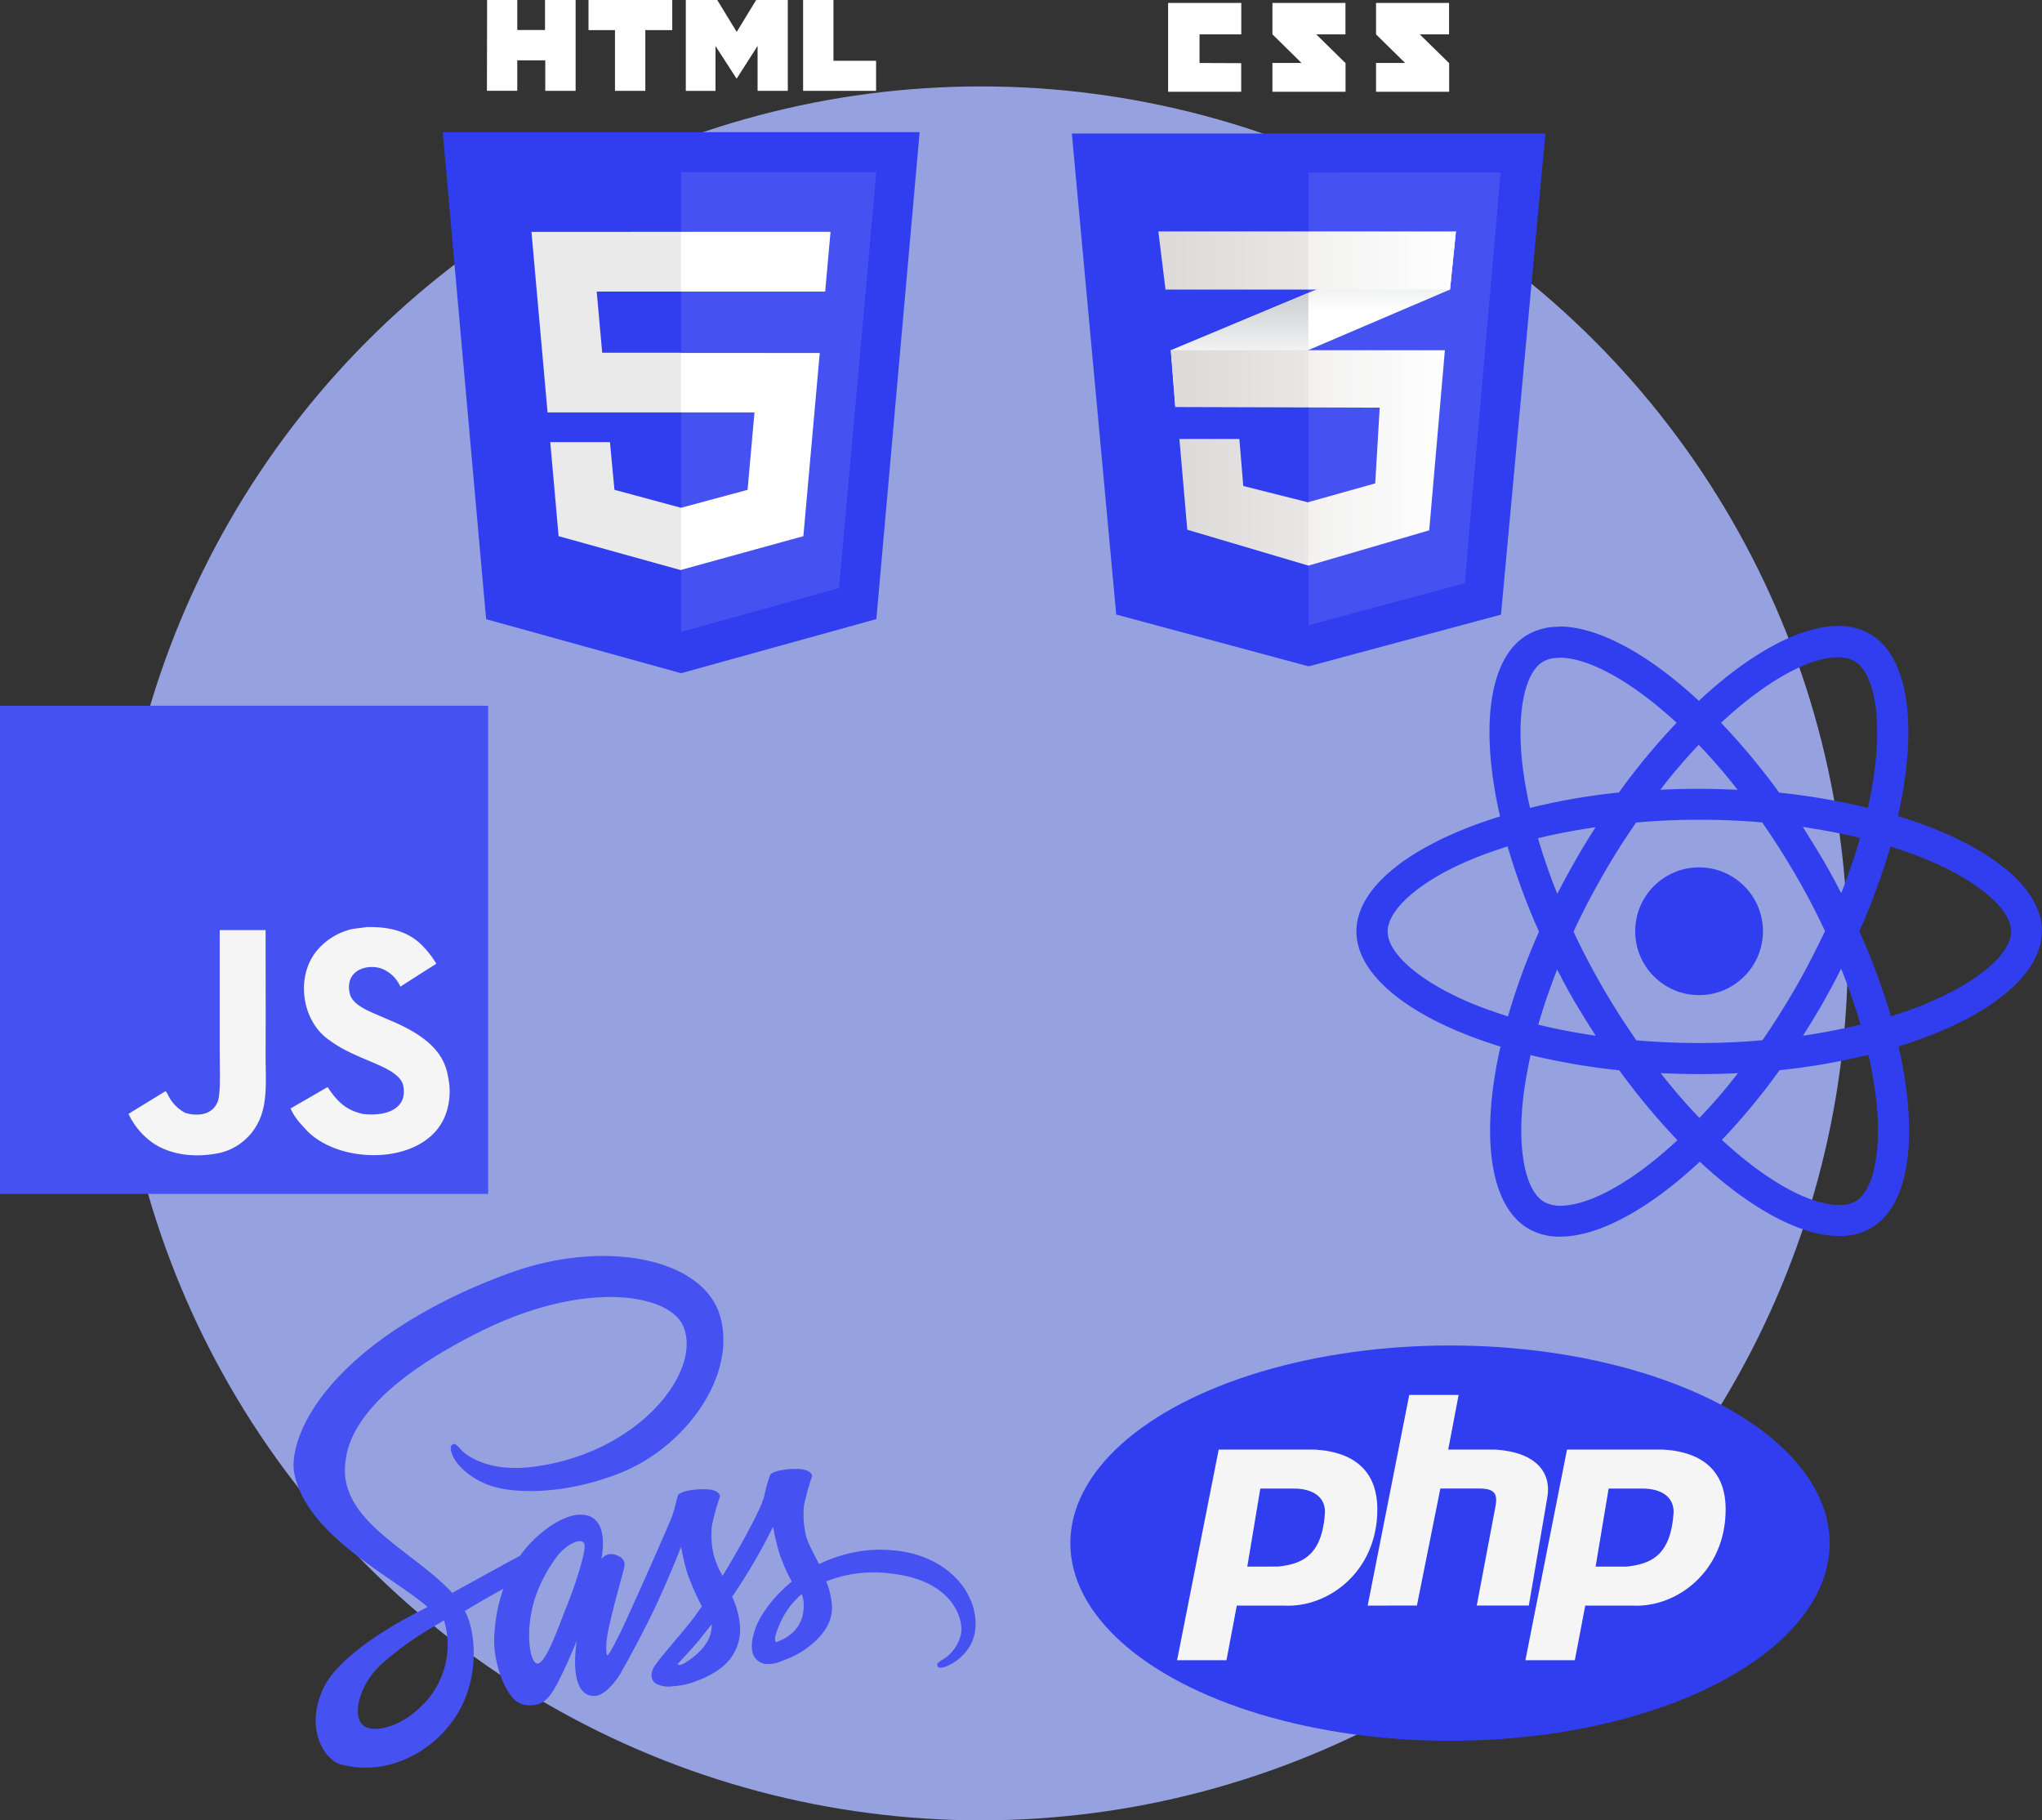 <svg id="Vrstva_1" data-name="Vrstva 1" xmlns="http://www.w3.org/2000/svg" xmlns:xlink="http://www.w3.org/1999/xlink" viewBox="0 0 454.93 405.51"><rect x="0" y="0" width="454.93" height="405.51" fill="#333333" stroke="none"/><defs><style>.cls-1{fill:#96a1e0;}.cls-2{fill:#313ef0;}.cls-3{fill:#4651f1;}.cls-4{fill:#eaeaea;}.cls-5{fill:#fff;}.cls-6{fill:url(#Nepojmenovaný_přechod_2);}.cls-7{fill:url(#Nepojmenovaný_přechod_2-2);}.cls-8{fill:url(#Nepojmenovaný_přechod_4);}.cls-9{opacity:0.05;isolation:isolate;}.cls-10{fill:url(#Nepojmenovaný_přechod_4-2);}.cls-11,.cls-12{fill:#f5f5f5;}.cls-11{fill-rule:evenodd;}</style><linearGradient id="Nepojmenovaný_přechod_2" x1="-970.76" y1="-933.78" x2="-970.76" y2="-939.25" gradientTransform="translate(4855 4633.64) scale(4.64)" gradientUnits="userSpaceOnUse"><stop offset="0.39" stop-color="#cfd1d3" stop-opacity="0"/><stop offset="1" stop-color="#cfd1d3"/></linearGradient><linearGradient id="Nepojmenovaný_přechod_2-2" x1="-963.92" y1="-936.51" x2="-963.92" y2="-942.2" xlink:href="#Nepojmenovaný_přechod_2"/><linearGradient id="Nepojmenovaný_přechod_4" x1="-974.05" y1="-931.33" x2="-960.9" y2="-931.33" gradientTransform="translate(4855 4633.64) scale(4.64)" gradientUnits="userSpaceOnUse"><stop offset="0" stop-color="#e8e6e4"/><stop offset="1" stop-color="#fff"/></linearGradient><linearGradient id="Nepojmenovaný_přechod_4-2" x1="-974.66" y1="-940.81" x2="-960.38" y2="-940.81" xlink:href="#Nepojmenovaný_přechod_4"/></defs><circle class="cls-1" cx="218.54" cy="212.38" r="193.13"/><path class="cls-2" d="M181.06,346.49,171.39,238H277.64L268,346.47l-43.51,12.06Z" transform="translate(-72.76 -208.56)"/><path class="cls-3" d="M224.52,349.31l35.16-9.74L268,246.9H224.52Z" transform="translate(-72.76 -208.56)"/><path class="cls-4" d="M224.52,287.13h-17.6l-1.22-13.62h18.82v-13.3H191.16l.32,3.56,3.27,36.66h29.77Zm0,34.54-.06,0-14.81-4-1-10.61H195.35L197.21,328l27.25,7.57.06,0Z" transform="translate(-72.76 -208.56)"/><path class="cls-5" d="M181.28,208.56H188v6.68h6.18v-6.68H201v20.23h-6.76V222H188v6.78h-6.76Zm28.59,6.71h-6v-6.71h18.66v6.71h-6v13.52h-6.76V215.27Zm15.68-6.71h7l4.34,7.11,4.33-7.11h7.05v20.23h-6.73v-10L236.93,226h-.12l-4.65-7.19v10h-6.61V208.56Zm26.13,0h6.76V222.1h9.5v6.69H251.68Z" transform="translate(-72.76 -208.56)"/><path class="cls-5" d="M224.47,287.13v13.3h16.38l-1.54,17.25-14.84,4v13.84L251.74,328l.2-2.24,3.13-35,.32-3.57H224.47Zm0-26.92v13.3H256.6l.27-3,.6-6.75.32-3.56Z" transform="translate(-72.76 -208.56)"/><path class="cls-2" d="M407.16,345.48,364.3,357l-42.86-11.54-9.89-107.15h105.5Z" transform="translate(-72.76 -208.56)"/><path class="cls-3" d="M364.3,247V347.82l.1,0,34.68-9.34,8-91.49Z" transform="translate(-72.76 -208.56)"/><path class="cls-5" d="M340,222.59v-6.38h9.3v-7H333V229h16.28v-6.37Zm26-6.38h6.51v-7H356.24v7c2.18,2.18,3.32,3.22,6.47,6.37h-6.47V229h16.29v-6.37L366,216.21Zm23.08,0h6.51v-7H379.32v7c2.18,2.18,3.32,3.22,6.47,6.37h-6.47V229h16.29v-6.37l-6.51-6.38Z" transform="translate(-72.76 -208.56)"/><path class="cls-5" d="M364.26,273.8l-30.67,12.78,1,12.65,29.65-12.68,31.55-13.49,1.31-12.94L364.26,273.8Z" transform="translate(-72.76 -208.56)"/><path class="cls-6" d="M333.59,286.58l1,12.65,29.66-12.68V273.8Z" transform="translate(-72.76 -208.56)"/><path class="cls-7" d="M397.12,260.12,364.26,273.8v12.75l31.55-13.49Z" transform="translate(-72.76 -208.56)"/><path class="cls-8" d="M333.63,286.58l1,12.65,45.51.14-1,16.87-15,4.21-14.4-3.63-.87-10.47H335.52l1.75,20.21,27,8,26.9-7.86,3.49-40.12Z" transform="translate(-72.76 -208.56)"/><path class="cls-9" d="M364.26,286.58H333.59l1,12.65,29.65.09V286.58Zm0,33.83-.14,0-14.39-3.63-.88-10.47H335.48l1.74,20.21,27,8Z" transform="translate(-72.76 -208.56)"/><path class="cls-10" d="M330.83,260.12h66.29l-1.31,12.94H332.42l-1.59-12.94Z" transform="translate(-72.76 -208.56)"/><path class="cls-9" d="M364.26,260.12H330.83l1.59,12.94h31.84V260.12Z" transform="translate(-72.76 -208.56)"/><ellipse class="cls-2" cx="323.04" cy="343.76" rx="84.58" ry="44.03"/><path class="cls-11" d="M335,578.4l9.27-46.93h21.43c9.27.58,13.91,5.21,13.91,13.33,0,13.9-11,22-20.86,21.43H348.3L346,578.4Zm15.64-20.86,2.9-17.38H361c4.06,0,6.95,1.74,6.95,5.21-.58,9.85-5.21,11.59-10.42,12.17Zm26.82,8.69,9.26-46.92h11l-2.32,12.16h10.43c9.27.58,12.75,5.21,11.59,11l-4.06,23.75H401.76l4.05-21.43c.58-2.9.58-4.64-3.47-4.64h-8.69l-5.22,26.07ZM412.6,578.4l9.27-46.93H443.3c9.27.58,13.91,5.21,13.91,13.33,0,13.9-11,22-20.86,21.43H425.93l-2.32,12.17Zm15.64-20.86,2.9-17.38h7.53c4.06,0,6.95,1.74,6.95,5.21-.58,9.85-5.21,11.59-10.43,12.17Z" transform="translate(-72.76 -208.56)"/><path class="cls-3" d="M72.76,365.77H181.51V474.52H72.76Z" transform="translate(-72.76 -208.56)"/><path class="cls-12" d="M172.61,448.58c-.8-5-4-9.12-13.62-13-3.32-1.53-7-2.63-8.14-5.15a5.62,5.62,0,0,1-.2-3.18c.72-2.89,4.16-3.79,6.89-3a7.58,7.58,0,0,1,4.42,4.1c4.69-3,4.68-3,8-5.1a21,21,0,0,0-2.62-3.52c-2.83-3.15-6.67-4.77-12.82-4.65l-3.21.42a14.51,14.51,0,0,0-7.71,4.54c-5.15,5.84-3.68,16.07,2.59,20.27,6.17,4.64,15.23,5.69,16.39,10,1.13,5.3-3.9,7-8.89,6.41-3.68-.77-5.73-2.64-7.94-6l-8.26,4.77c1,2.17,2,3.15,3.7,5,7.88,8,27.59,7.6,31.13-4.49A15.11,15.11,0,0,0,172.61,448.58Zm-40.73-32.83H121.71c0,8.79,0,17.51,0,26.3,0,5.59.29,10.72-.62,12.29-1.49,3.09-5.35,2.71-7.1,2.11a8.77,8.77,0,0,1-3.76-3.9,5.24,5.24,0,0,0-.57-.93l-8.27,5.07a16.32,16.32,0,0,0,6,6.86c3.88,2.33,9.09,3,14.54,1.79a12.84,12.84,0,0,0,8.2-6.43c2.32-4.27,1.82-9.44,1.8-15.15.05-9.33,0-18.65,0-28Z" transform="translate(-72.76 -208.56)"/><path class="cls-3" d="M269,553.77A31.39,31.39,0,0,0,255.24,557c-1.42-2.83-2.85-5.29-3.08-7.13a19.53,19.53,0,0,1-.27-6,48.45,48.45,0,0,1,1.81-6.47c0-.27-.33-1.58-3.38-1.61s-5.71.6-6,1.4a34,34,0,0,0-1.28,4.54c-.53,2.79-6.12,12.68-9.29,17.88a18.25,18.25,0,0,1-2.11-5.23,19.52,19.52,0,0,1-.27-6,48.93,48.93,0,0,1,1.81-6.47c0-.27-.32-1.57-3.38-1.6s-5.7.59-6,1.39-.62,2.71-1.28,4.55-8,18.35-10,22.65c-1,2.2-1.85,4-2.47,5.14s0,.09-.09.21l-.83,1.57v0c-.42.74-.86,1.46-1.07,1.46s-.44-2,.06-4.73c1.1-5.73,3.77-14.66,3.74-15,0-.15.51-1.72-1.72-2.52a2.7,2.7,0,0,0-3.12.53c-.18,0-.32.48-.32.48s2.4-10.07-4.61-10.07c-4.39,0-10.45,4.78-13.45,9.15-1.9,1-5.94,3.23-10.21,5.58-1.64.89-3.33,1.84-4.93,2.7l-.33-.36c-8.49-9-24.2-15.47-23.55-27.64.24-4.43,1.79-16.1,30.17-30.23,23.25-11.58,41.87-8.4,45.11-1.34,4.6,10.1-10,28.87-34.12,31.57-9.21,1-14.05-2.53-15.26-3.86s-1.46-1.46-1.93-1.19c-.77.42-.3,1.66,0,2.41.71,1.87,3.68,5.19,8.73,6.85,4.42,1.46,15.23,2.26,28.3-2.79,14.63-5.67,26.07-21.41,22.71-34.56C230,488.89,207.74,484.49,186.74,492c-12.5,4.45-26,11.4-35.78,20.51-11.58,10.81-13.42,20.26-12.65,24.18,2.7,14,22,23.1,29.7,29.84-.39.2-.75.41-1.07.59-3.86,1.9-18.56,9.59-22.24,17.73-4.16,9.2.65,15.83,3.86,16.72,9.91,2.76,20.07-2.2,25.56-10.37s4.81-18.76,2.29-23.6l-.09-.18,3-1.78c2-1.16,3.89-2.23,5.58-3.15a37.07,37.07,0,0,0-2,10.09c-.41,5.23,1.72,12,4.54,14.67a5,5,0,0,0,3.66,1.19c3.26,0,4.75-2.7,6.38-5.94,2-4,3.8-8.52,3.8-8.52s-2.23,12.38,3.86,12.38c2.23,0,4.46-2.88,5.47-4.36v0l.17-.3a6.65,6.65,0,0,0,.36-.56v-.06c.89-1.55,2.88-5.08,5.85-10.93,3.83-7.54,7.51-17,7.51-17a54.62,54.62,0,0,0,1.46,6.12,58,58,0,0,0,3.17,7.13c-.89,1.25-1.42,2-1.42,2l0,0c-.71,1-1.52,2-2.35,3-3,3.62-6.65,7.75-7.12,8.94-.57,1.39-.45,2.43.65,3.26a6,6,0,0,0,3.74.6,16.83,16.83,0,0,0,5.58-1.28,19.33,19.33,0,0,0,4.81-2.53,10.72,10.72,0,0,0,4.61-9.47,19.13,19.13,0,0,0-1.76-6.68c.27-.38.54-.77.81-1.19a125.32,125.32,0,0,0,8.31-14.4,54.62,54.62,0,0,0,1.46,6.12,42.48,42.48,0,0,0,2.7,6.12c-4.4,3.59-7.16,7.75-8.11,10.48-1.75,5-.39,7.33,2.2,7.87a8,8,0,0,0,4.07-.83,18.51,18.51,0,0,0,5.13-2.65c3-2.19,5.82-5.25,5.67-9.38a17.78,17.78,0,0,0-1.27-5.55,28.88,28.88,0,0,1,14.73-1.7c13.21,1.55,15.82,9.8,15.32,13.25a8.92,8.92,0,0,1-4.19,5.94c-.92.56-1.22.77-1.13,1.18.12.63.54.6,1.34.48,1.1-.18,6.95-2.82,7.18-9.18.36-8.16-7.39-17.07-21.14-17ZM167.11,588.12c-4.36,4.78-10.51,6.6-13.12,5-2.82-1.63-1.72-8.67,3.65-13.75A70.78,70.78,0,0,1,168,571.73l2.7-1.63.29-.18.69-.41a18.91,18.91,0,0,1-4.52,18.61ZM199,566.42c-1.51,3.71-4.72,13.24-6.65,12.71-1.66-.45-2.67-7.66-.32-14.79a32.93,32.93,0,0,1,5.19-9.53c2.41-2.67,5-3.57,5.67-2.47C203.7,553.77,200,564.1,199,566.42ZM225.37,579c-.65.33-1.24.56-1.51.38s.27-.56.27-.56,3.29-3.53,4.6-5.17c.74-.95,1.63-2,2.58-3.29v.35c0,4.28-4.1,7.13-5.94,8.29Zm20.31-4.63c-.47-.36-.41-1.46,1.19-4.9a18.22,18.22,0,0,1,4.51-5.82,7.27,7.27,0,0,1,.45,2.55C251.8,571.56,248,573.54,245.68,574.38Z" transform="translate(-72.76 -208.56)"/><path class="cls-2" d="M527.69,416c0-10.12-12.67-19.71-32.09-25.65,4.48-19.8,2.49-35.56-6.29-40.6a13.67,13.67,0,0,0-7-1.74V355a7.16,7.16,0,0,1,3.54.81c4.24,2.43,6.08,11.67,4.64,23.57-.34,2.92-.9,6-1.58,9.15a150.77,150.77,0,0,0-19.77-3.4,154.08,154.08,0,0,0-12.95-15.56c10.15-9.43,19.67-14.6,26.15-14.6V348c-8.56,0-19.77,6.1-31.1,16.68-11.34-10.52-22.54-16.56-31.1-16.56v6.94c6.44,0,16,5.14,26.15,14.51a148.06,148.06,0,0,0-12.86,15.53,144.94,144.94,0,0,0-19.8,3.43,91.27,91.27,0,0,1-1.62-9c-1.46-11.89.34-21.14,4.55-23.6a6.9,6.9,0,0,1,3.58-.81v-6.94a13.83,13.83,0,0,0-7,1.75c-8.75,5-10.71,20.76-6.19,40.5-19.37,6-32,15.53-32,25.62s12.67,19.7,32.1,25.65c-4.48,19.8-2.49,35.55,6.29,40.6a13.7,13.7,0,0,0,7,1.74c8.56,0,19.77-6.1,31.1-16.69,11.34,10.52,22.54,16.56,31.1,16.56a13.93,13.93,0,0,0,7-1.74c8.75-5,10.71-20.76,6.19-40.5,19.31-5.95,31.91-15.54,31.91-25.62Zm-40.53-20.77c-1.15,4-2.58,8.16-4.2,12.3-1.28-2.49-2.62-5-4.08-7.47s-3-4.92-4.48-7.29c4.42.66,8.68,1.47,12.76,2.46ZM472.9,428.4c-2.43,4.2-4.92,8.19-7.5,11.89-4.64.41-9.34.62-14.07.62s-9.4-.21-14-.59c-2.58-3.7-5.11-7.66-7.53-11.83s-4.52-8.22-6.48-12.39c1.93-4.17,4.11-8.34,6.44-12.42s4.92-8.19,7.51-11.89c4.64-.41,9.34-.62,14.07-.62s9.4.21,14,.59c2.58,3.7,5.1,7.66,7.53,11.83s4.52,8.22,6.48,12.39c-2,4.17-4.11,8.34-6.45,12.42Zm10.06-4c1.68,4.17,3.11,8.34,4.29,12.39-4.07,1-8.37,1.84-12.82,2.49,1.52-2.4,3.05-4.85,4.48-7.38s2.77-5,4-7.5Zm-31.57,33.22a129.23,129.23,0,0,1-8.65-10c2.8.12,5.66.21,8.56.21s5.82-.06,8.65-.21A120.6,120.6,0,0,1,451.39,457.57Zm-23.16-18.34c-4.42-.65-8.69-1.46-12.76-2.46,1.15-4,2.58-8.15,4.2-12.29,1.27,2.49,2.61,5,4.08,7.47S426.7,436.87,428.23,439.23Zm23-64.78a129.23,129.23,0,0,1,8.65,10c-2.8-.12-5.67-.22-8.56-.22s-5.82.06-8.66.22A122.6,122.6,0,0,1,451.24,374.45Zm-23,18.33c-1.53,2.4-3.05,4.86-4.48,7.38s-2.78,5-4.05,7.47c-1.68-4.17-3.11-8.34-4.3-12.39,4.08-1,8.38-1.8,12.83-2.46Zm-28.18,39c-11-4.7-18.14-10.86-18.14-15.75S389,404.93,400,400.26c2.68-1.16,5.61-2.18,8.63-3.15a149.89,149.89,0,0,0,7,19,147.85,147.85,0,0,0-6.91,18.87c-3.08-1-6-2-8.72-3.18Zm16.75,44.49c-4.23-2.43-6.07-11.68-4.64-23.57.35-2.93.91-6,1.59-9.15a152.19,152.19,0,0,0,19.77,3.39,151.83,151.83,0,0,0,12.95,15.57c-10.15,9.43-19.67,14.6-26.15,14.6a7.44,7.44,0,0,1-3.52-.84Zm73.85-23.73c1.46,11.9-.35,21.14-4.55,23.6a6.93,6.93,0,0,1-3.58.81c-6.44,0-16-5.13-26.15-14.51a146,146,0,0,0,12.86-15.53,146.8,146.8,0,0,0,19.8-3.42A90.8,90.8,0,0,1,490.62,452.52Zm12-20.76c-2.68,1.15-5.6,2.18-8.62,3.14A149.32,149.32,0,0,0,487,416a148,148,0,0,0,6.92-18.87c3.08,1,6,2,8.74,3.18,11,4.7,18.15,10.86,18.15,15.75s-7.16,11.08-18.18,15.75Z" transform="translate(-72.76 -208.56)"/><circle class="cls-2" cx="378.53" cy="207.45" r="14.23"/></svg>